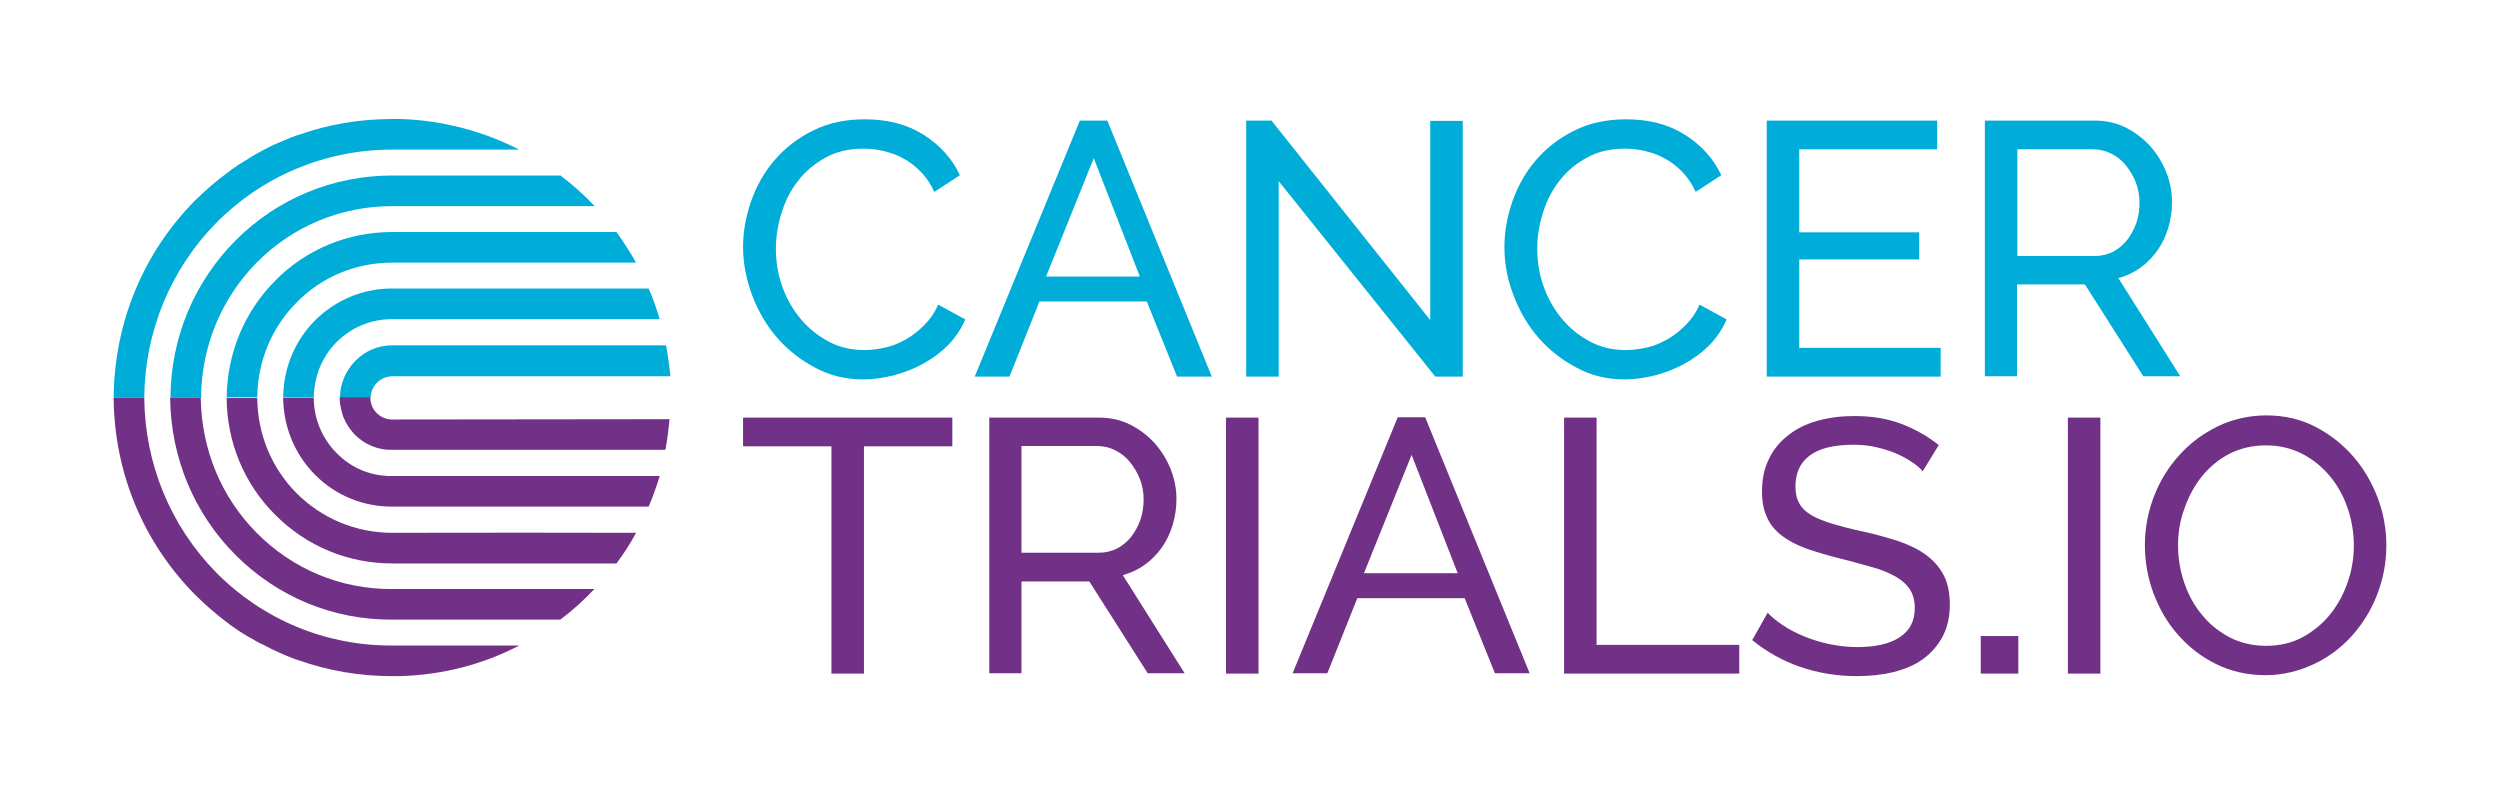 <?xml version="1.0" encoding="utf-8"?>
<!-- Generator: Adobe Illustrator 24.0.0, SVG Export Plug-In . SVG Version: 6.00 Build 0)  -->
<svg version="1.1" id="Layer_1" xmlns="http://www.w3.org/2000/svg" xmlns:xlink="http://www.w3.org/1999/xlink" x="0px" y="0px"
	 viewBox="0 0 792 252" style="enable-background:new 0 0 792 252;" xml:space="preserve">
<style type="text/css">
	.st0{fill:#00ADD8;}
	.st1{fill:#703187;}
</style>
<g>
	<path class="st0" d="M211,109.4l-86.7,0c-4.4,0-8.6,1.7-11.7,4.9c-1.5,1.5-2.6,3.2-3.5,5.1c-0.9,2.1-1.4,4.3-1.4,6.7l0,0h9.7v0
		c0,0,0,0.1,0,0.1l0-0.1l0,0c0.1-3.9,3.1-6.9,7-6.9h88C212,115.8,211.6,112.5,211,109.4z"/>
	<path class="st0" d="M124.2,47.4c0,0,15,0,40.3,0c-11.4-5.8-24.2-9.3-37.7-9.7l-2.6,0c-10.2,0-20.2,1.7-29.5,5
		c-0.1,0.1-0.3,0.1-0.4,0.1c-1.1,0.4-2.3,0.8-3.4,1.3c-0.2,0.1-0.5,0.2-0.7,0.3c-1,0.4-2,0.9-3.1,1.3c-0.3,0.1-0.6,0.3-0.9,0.4
		c-1,0.5-2,1-2.9,1.5c-0.3,0.2-0.6,0.3-0.9,0.5c-1,0.5-2,1.1-3,1.7c-0.2,0.1-0.4,0.2-0.6,0.4c-1.1,0.7-2.3,1.4-3.4,2.1
		c0,0,0,0-0.1,0.1c-1.2,0.8-2.4,1.6-3.5,2.5c0,0,0,0,0,0c-3.5,2.6-6.7,5.4-9.9,8.5C45.4,80,36.2,102.2,36,126l9.7,0
		c0.2-21,8.3-40.6,22.8-55.4C83.3,55.7,103.1,47.4,124.2,47.4z"/>
	<path class="st0" d="M124.3,65.3c0,0,25.2,0,64.1,0c-3.3-3.5-6.9-6.7-10.8-9.7l-53.3,0c-18.8,0-36.4,7.3-49.6,20.5
		C61.5,89.3,54.1,107.1,54,126l9.7,0c0.1-16.2,6.4-31.4,17.6-42.8C92.7,71.7,107.9,65.3,124.3,65.3z"/>
	<path class="st0" d="M124.3,83.2c0,0,32.2,0,77.2,0c-1.9-3.4-4-6.6-6.2-9.7l-71,0c-14,0-27.2,5.4-37,15.3
		c-9.9,9.9-15.3,23-15.5,37.1l9.7,0c0.1-11.4,4.5-22.1,12.5-30.1C101.9,87.7,112.7,83.2,124.3,83.2z"/>
	<path class="st0" d="M209,101.1c-1-3.3-2.1-6.5-3.5-9.7l-81.3,0c-9.2,0-17.8,3.6-24.3,10c-6.5,6.5-10.1,15.2-10.2,24.5l9.7,0
		c0.1-6.6,2.6-12.9,7.2-17.5c4.7-4.7,10.9-7.3,17.6-7.3C124.2,101.1,163.4,101.1,209,101.1z"/>
	<path class="st0" d="M107.6,126.3l0-0.3h0C107.6,126.1,107.6,126.2,107.6,126.3z"/>
</g>
<g>
	<path class="st1" d="M124.3,168.8c-11.5,0-22.3-4.5-30.4-12.6c-7.9-8-12.3-18.7-12.4-30.1h-9.7c0.1,14.1,5.6,27.3,15.5,37.1
		c9.9,9.9,23,15.3,37,15.3l71,0c2.3-3.1,4.4-6.3,6.2-9.7C156.4,168.7,124.3,168.8,124.3,168.8z"/>
	<path class="st1" d="M106.6,143.5c-4.6-4.7-7.2-10.9-7.2-17.5l-9.7,0c0.1,9.3,3.7,18,10.2,24.5c6.5,6.5,15.1,10,24.3,10l81.3,0
		c1.3-3.1,2.5-6.4,3.5-9.7c-45.6,0-84.8,0-84.8,0C117.5,150.9,111.3,148.3,106.6,143.5z"/>
	<path class="st1" d="M81.3,168.8C70,157.4,63.8,142.2,63.6,126l-9.7,0c0.2,18.9,7.5,36.6,20.8,49.9c13.2,13.2,30.8,20.5,49.5,20.4
		l53.3,0c3.9-2.9,7.5-6.2,10.8-9.7c-39,0-64.1,0-64.1,0C107.9,186.7,92.7,180.3,81.3,168.8z"/>
	<path class="st1" d="M68.5,181.4C54,166.6,45.9,147,45.7,126l-9.7,0c0.2,23.8,9.4,45.9,26,62.6c3.1,3.1,6.4,5.9,9.8,8.5
		c0,0,0,0,0,0c1.1,0.9,2.3,1.7,3.5,2.5c0,0,0.1,0,0.1,0.1c1.1,0.7,2.2,1.4,3.4,2.1c0.2,0.1,0.4,0.2,0.6,0.3c1,0.6,2,1.2,3,1.7
		c0.3,0.2,0.6,0.3,0.9,0.4c1,0.5,1.9,1,2.9,1.5c0.3,0.1,0.6,0.3,0.9,0.4c1,0.5,2,0.9,3.1,1.4c0.3,0.1,0.5,0.2,0.7,0.3
		c1.1,0.5,2.3,0.9,3.4,1.3c0.1,0,0.3,0.1,0.4,0.1c9.3,3.3,19.3,5,29.5,5l2.6,0c13.6-0.4,26.4-3.8,37.7-9.7c-25.3,0-40.3,0-40.3,0
		C103.1,204.6,83.3,196.3,68.5,181.4z"/>
	<path class="st1" d="M124.3,132.9c-1.9,0-3.6-0.7-4.9-2c-1.3-1.2-2-3-2.1-4.9c0,0,0-0.1,0-0.1v0h-9.7l0,0.3c0,1.6,0.4,3.2,0.8,4.7
		c0.2,0.6,0.3,1.2,0.6,1.7c0.8,1.9,2,3.6,3.4,5.1c3.1,3.1,7.3,4.9,11.7,4.8l86.7,0c0.6-3.2,1-6.4,1.3-9.7L124.3,132.9z"/>
</g>
<g>
	<path class="st0" d="M235.4,78.2c0-4.9,0.9-9.7,2.6-14.6c1.7-4.8,4.2-9.2,7.5-13c3.3-3.8,7.4-7,12.2-9.3c4.8-2.4,10.2-3.5,16.3-3.5
		c7.2,0,13.4,1.6,18.6,4.9c5.2,3.3,9,7.5,11.5,12.8l-8.1,5.3c-1.2-2.6-2.7-4.8-4.4-6.5c-1.7-1.7-3.6-3.2-5.6-4.2
		c-2-1.1-4.1-1.8-6.2-2.3c-2.1-0.5-4.2-0.7-6.3-0.7c-4.5,0-8.5,0.9-11.9,2.8c-3.5,1.9-6.4,4.3-8.7,7.3c-2.4,3-4.1,6.4-5.3,10.2
		c-1.2,3.8-1.8,7.6-1.8,11.4c0,4.3,0.7,8.3,2.1,12.2c1.4,3.8,3.4,7.3,5.9,10.2c2.5,3,5.5,5.3,8.9,7.1c3.4,1.8,7.2,2.6,11.2,2.6
		c2.1,0,4.3-0.3,6.6-0.8c2.2-0.5,4.4-1.4,6.5-2.6c2.1-1.2,4-2.7,5.8-4.5c1.8-1.8,3.3-3.9,4.4-6.5l8.6,4.7c-1.3,3-3.1,5.7-5.4,8.1
		c-2.3,2.3-5,4.3-7.9,5.9c-2.9,1.6-6,2.8-9.3,3.7c-3.3,0.8-6.5,1.3-9.6,1.3c-5.6,0-10.7-1.2-15.3-3.7c-4.6-2.4-8.7-5.6-12.1-9.5
		c-3.4-3.9-6-8.4-7.9-13.4C236.4,88.5,235.4,83.4,235.4,78.2z"/>
	<path class="st0" d="M342.1,38.2h8.7l33.1,81.1h-11l-9.6-23.8h-34l-9.5,23.8h-11L342.1,38.2z M361.1,87.6l-14.6-37.5l-15.1,37.5
		H361.1z"/>
	<path class="st0" d="M405.1,57.4v61.9h-10.3V38.2h8l50.3,63.2V38.3h10.3v81h-8.7L405.1,57.4z"/>
	<path class="st0" d="M476.6,78.2c0-4.9,0.9-9.7,2.6-14.6c1.7-4.8,4.2-9.2,7.5-13c3.3-3.8,7.4-7,12.2-9.3c4.8-2.4,10.2-3.5,16.3-3.5
		c7.2,0,13.4,1.6,18.6,4.9c5.2,3.3,9,7.5,11.5,12.8l-8.1,5.3c-1.2-2.6-2.7-4.8-4.4-6.5c-1.7-1.7-3.6-3.2-5.6-4.2
		c-2-1.1-4.1-1.8-6.2-2.3c-2.1-0.5-4.2-0.7-6.3-0.7c-4.5,0-8.5,0.9-11.9,2.8c-3.5,1.9-6.4,4.3-8.7,7.3c-2.4,3-4.1,6.4-5.3,10.2
		c-1.2,3.8-1.8,7.6-1.8,11.4c0,4.3,0.7,8.3,2.1,12.2c1.4,3.8,3.4,7.3,5.9,10.2c2.5,3,5.5,5.3,8.9,7.1c3.4,1.8,7.2,2.6,11.2,2.6
		c2.1,0,4.3-0.3,6.6-0.8s4.4-1.4,6.5-2.6c2.1-1.2,4-2.7,5.8-4.5c1.8-1.8,3.3-3.9,4.4-6.5l8.6,4.7c-1.3,3-3.1,5.7-5.4,8.1
		c-2.3,2.3-5,4.3-7.9,5.9c-2.9,1.6-6,2.8-9.3,3.7c-3.3,0.8-6.5,1.3-9.6,1.3c-5.6,0-10.7-1.2-15.3-3.7c-4.6-2.4-8.7-5.6-12.1-9.5
		c-3.4-3.9-6-8.4-7.9-13.4C477.5,88.5,476.6,83.4,476.6,78.2z"/>
	<path class="st0" d="M614.8,110.2v9.1h-55.1V38.2h54v9.1H570v26.3h38v8.6h-38v28H614.8z"/>
	<path class="st0" d="M628.8,119.3V38.2h34.7c3.6,0,6.9,0.7,9.9,2.2c3,1.5,5.6,3.5,7.8,5.9c2.2,2.5,3.9,5.3,5.1,8.3
		c1.2,3.1,1.8,6.2,1.8,9.4c0,2.8-0.4,5.5-1.2,8.2c-0.8,2.6-1.9,5-3.4,7.1c-1.5,2.1-3.3,4-5.4,5.5c-2.1,1.5-4.4,2.6-7,3.3l19.6,31.1
		h-11.7l-18.5-29.1h-21.5v29.1H628.8z M639.1,81.1h24.6c2.1,0,4.1-0.5,5.8-1.4s3.2-2.2,4.4-3.7c1.2-1.6,2.2-3.4,2.9-5.4
		c0.7-2.1,1-4.2,1-6.4c0-2.3-0.4-4.4-1.2-6.5c-0.8-2-1.9-3.8-3.2-5.4s-2.9-2.8-4.7-3.7c-1.8-0.9-3.7-1.3-5.7-1.3h-23.9V81.1z"/>
</g>
<path class="st1" d="M301.7,141.4h-28v72h-10.3v-72h-28v-9.1h66.3V141.4z"/>
<path class="st1" d="M313.4,213.4v-81.1h34.7c3.6,0,6.9,0.7,9.9,2.2c3,1.5,5.6,3.5,7.8,5.9c2.2,2.5,3.9,5.3,5.1,8.3
	c1.2,3.1,1.8,6.2,1.8,9.4c0,2.8-0.4,5.5-1.2,8.2c-0.8,2.6-1.9,5-3.4,7.1c-1.5,2.1-3.3,4-5.4,5.5c-2.1,1.5-4.4,2.6-7,3.3l19.6,31.1
	h-11.7l-18.5-29.1h-21.5v29.1H313.4z M323.6,175.1h24.6c2.1,0,4.1-0.5,5.8-1.4c1.7-0.9,3.2-2.2,4.4-3.7c1.2-1.6,2.2-3.4,2.9-5.4
	c0.7-2.1,1-4.2,1-6.4c0-2.3-0.4-4.4-1.2-6.5c-0.8-2-1.9-3.8-3.2-5.4s-2.9-2.8-4.7-3.7c-1.8-0.9-3.7-1.3-5.7-1.3h-23.9V175.1z"/>
<path class="st1" d="M388.4,213.4v-81.1h10.3v81.1H388.4z"/>
<path class="st1" d="M442.8,132.2h8.7l33.1,81.1h-11l-9.6-23.8h-34l-9.5,23.8h-11L442.8,132.2z M461.8,181.6l-14.6-37.5l-15.1,37.5
	H461.8z"/>
<path class="st1" d="M495.5,213.4v-81.1h10.3v72H551v9.1H495.5z"/>
<path class="st1" d="M609.1,149.3c-0.9-1.1-2.1-2.1-3.7-3.1c-1.5-1-3.2-1.9-5.1-2.7c-1.9-0.8-4-1.4-6.2-1.9c-2.2-0.5-4.6-0.7-7-0.7
	c-6.3,0-10.9,1.2-13.9,3.5s-4.4,5.6-4.4,9.7c0,2.2,0.4,4,1.3,5.5c0.8,1.5,2.2,2.7,3.9,3.7c1.8,1,4,1.9,6.7,2.7
	c2.7,0.8,5.8,1.6,9.5,2.4c4.2,0.9,8,2,11.4,3.1c3.4,1.2,6.3,2.6,8.7,4.4c2.4,1.8,4.2,3.9,5.5,6.4c1.3,2.5,1.9,5.6,1.9,9.3
	c0,3.9-0.8,7.3-2.3,10.1s-3.6,5.2-6.2,7.1c-2.6,1.9-5.7,3.2-9.3,4.1c-3.6,0.9-7.5,1.3-11.7,1.3c-6.2,0-12.2-1-17.8-2.9
	c-5.6-1.9-10.7-4.8-15.3-8.5l4.9-8.7c1.2,1.3,2.8,2.6,4.7,3.9c1.9,1.3,4.2,2.5,6.6,3.5c2.5,1,5.1,1.9,8,2.5s5.8,1,9,1
	c5.8,0,10.3-1,13.5-3.1c3.2-2.1,4.8-5.1,4.8-9.3c0-2.3-0.5-4.2-1.5-5.8c-1-1.6-2.5-2.9-4.5-4.1c-2-1.1-4.4-2.2-7.4-3
	s-6.3-1.8-10-2.7c-4.1-1-7.7-2.1-10.9-3.2c-3.1-1.1-5.7-2.5-7.8-4.1c-2.1-1.6-3.7-3.5-4.7-5.8c-1.1-2.3-1.6-5-1.6-8.2
	c0-3.9,0.7-7.3,2.2-10.3c1.4-3,3.5-5.5,6.1-7.5c2.6-2.1,5.7-3.6,9.3-4.6c3.6-1,7.5-1.5,11.7-1.5c5.5,0,10.4,0.8,14.9,2.5
	c4.4,1.7,8.3,3.9,11.8,6.7L609.1,149.3z"/>
<path class="st1" d="M655.1,213.4v-81.1h10.3v81.1H655.1z"/>
<path class="st1" d="M717.7,213.9c-5.7,0-10.9-1.2-15.6-3.5c-4.7-2.3-8.7-5.4-12.1-9.3c-3.4-3.8-5.9-8.2-7.8-13.2
	c-1.8-4.9-2.7-10-2.7-15.2c0-5.4,1-10.6,2.9-15.5c1.9-4.9,4.6-9.3,8.1-13.1c3.4-3.8,7.5-6.8,12.2-9.1c4.7-2.2,9.8-3.4,15.3-3.4
	c5.7,0,10.9,1.2,15.5,3.6c4.6,2.4,8.6,5.5,12,9.4c3.4,3.9,5.9,8.3,7.8,13.2c1.8,4.9,2.7,9.9,2.7,15c0,5.4-1,10.6-2.9,15.5
	c-1.9,5-4.6,9.3-8,13.1c-3.4,3.8-7.4,6.8-12.1,9S723.2,213.9,717.7,213.9z M690,172.8c0,4.1,0.7,8.1,2,11.9
	c1.3,3.8,3.2,7.3,5.7,10.2c2.4,3,5.4,5.3,8.8,7.1c3.4,1.7,7.2,2.6,11.4,2.6c4.3,0,8.2-0.9,11.7-2.8c3.4-1.9,6.3-4.3,8.7-7.3
	c2.4-3,4.2-6.4,5.5-10.2c1.3-3.8,1.9-7.7,1.9-11.5c0-4.1-0.7-8.1-2-11.9s-3.2-7.2-5.7-10.2c-2.5-2.9-5.4-5.3-8.8-7
	c-3.4-1.7-7.1-2.6-11.3-2.6c-4.3,0-8.2,0.9-11.7,2.7c-3.4,1.8-6.3,4.2-8.7,7.2c-2.4,3-4.2,6.4-5.5,10.2
	C690.6,165,690,168.8,690,172.8z"/>
<rect x="627.5" y="201.5" class="st1" width="11.9" height="11.9"/>
</svg>
